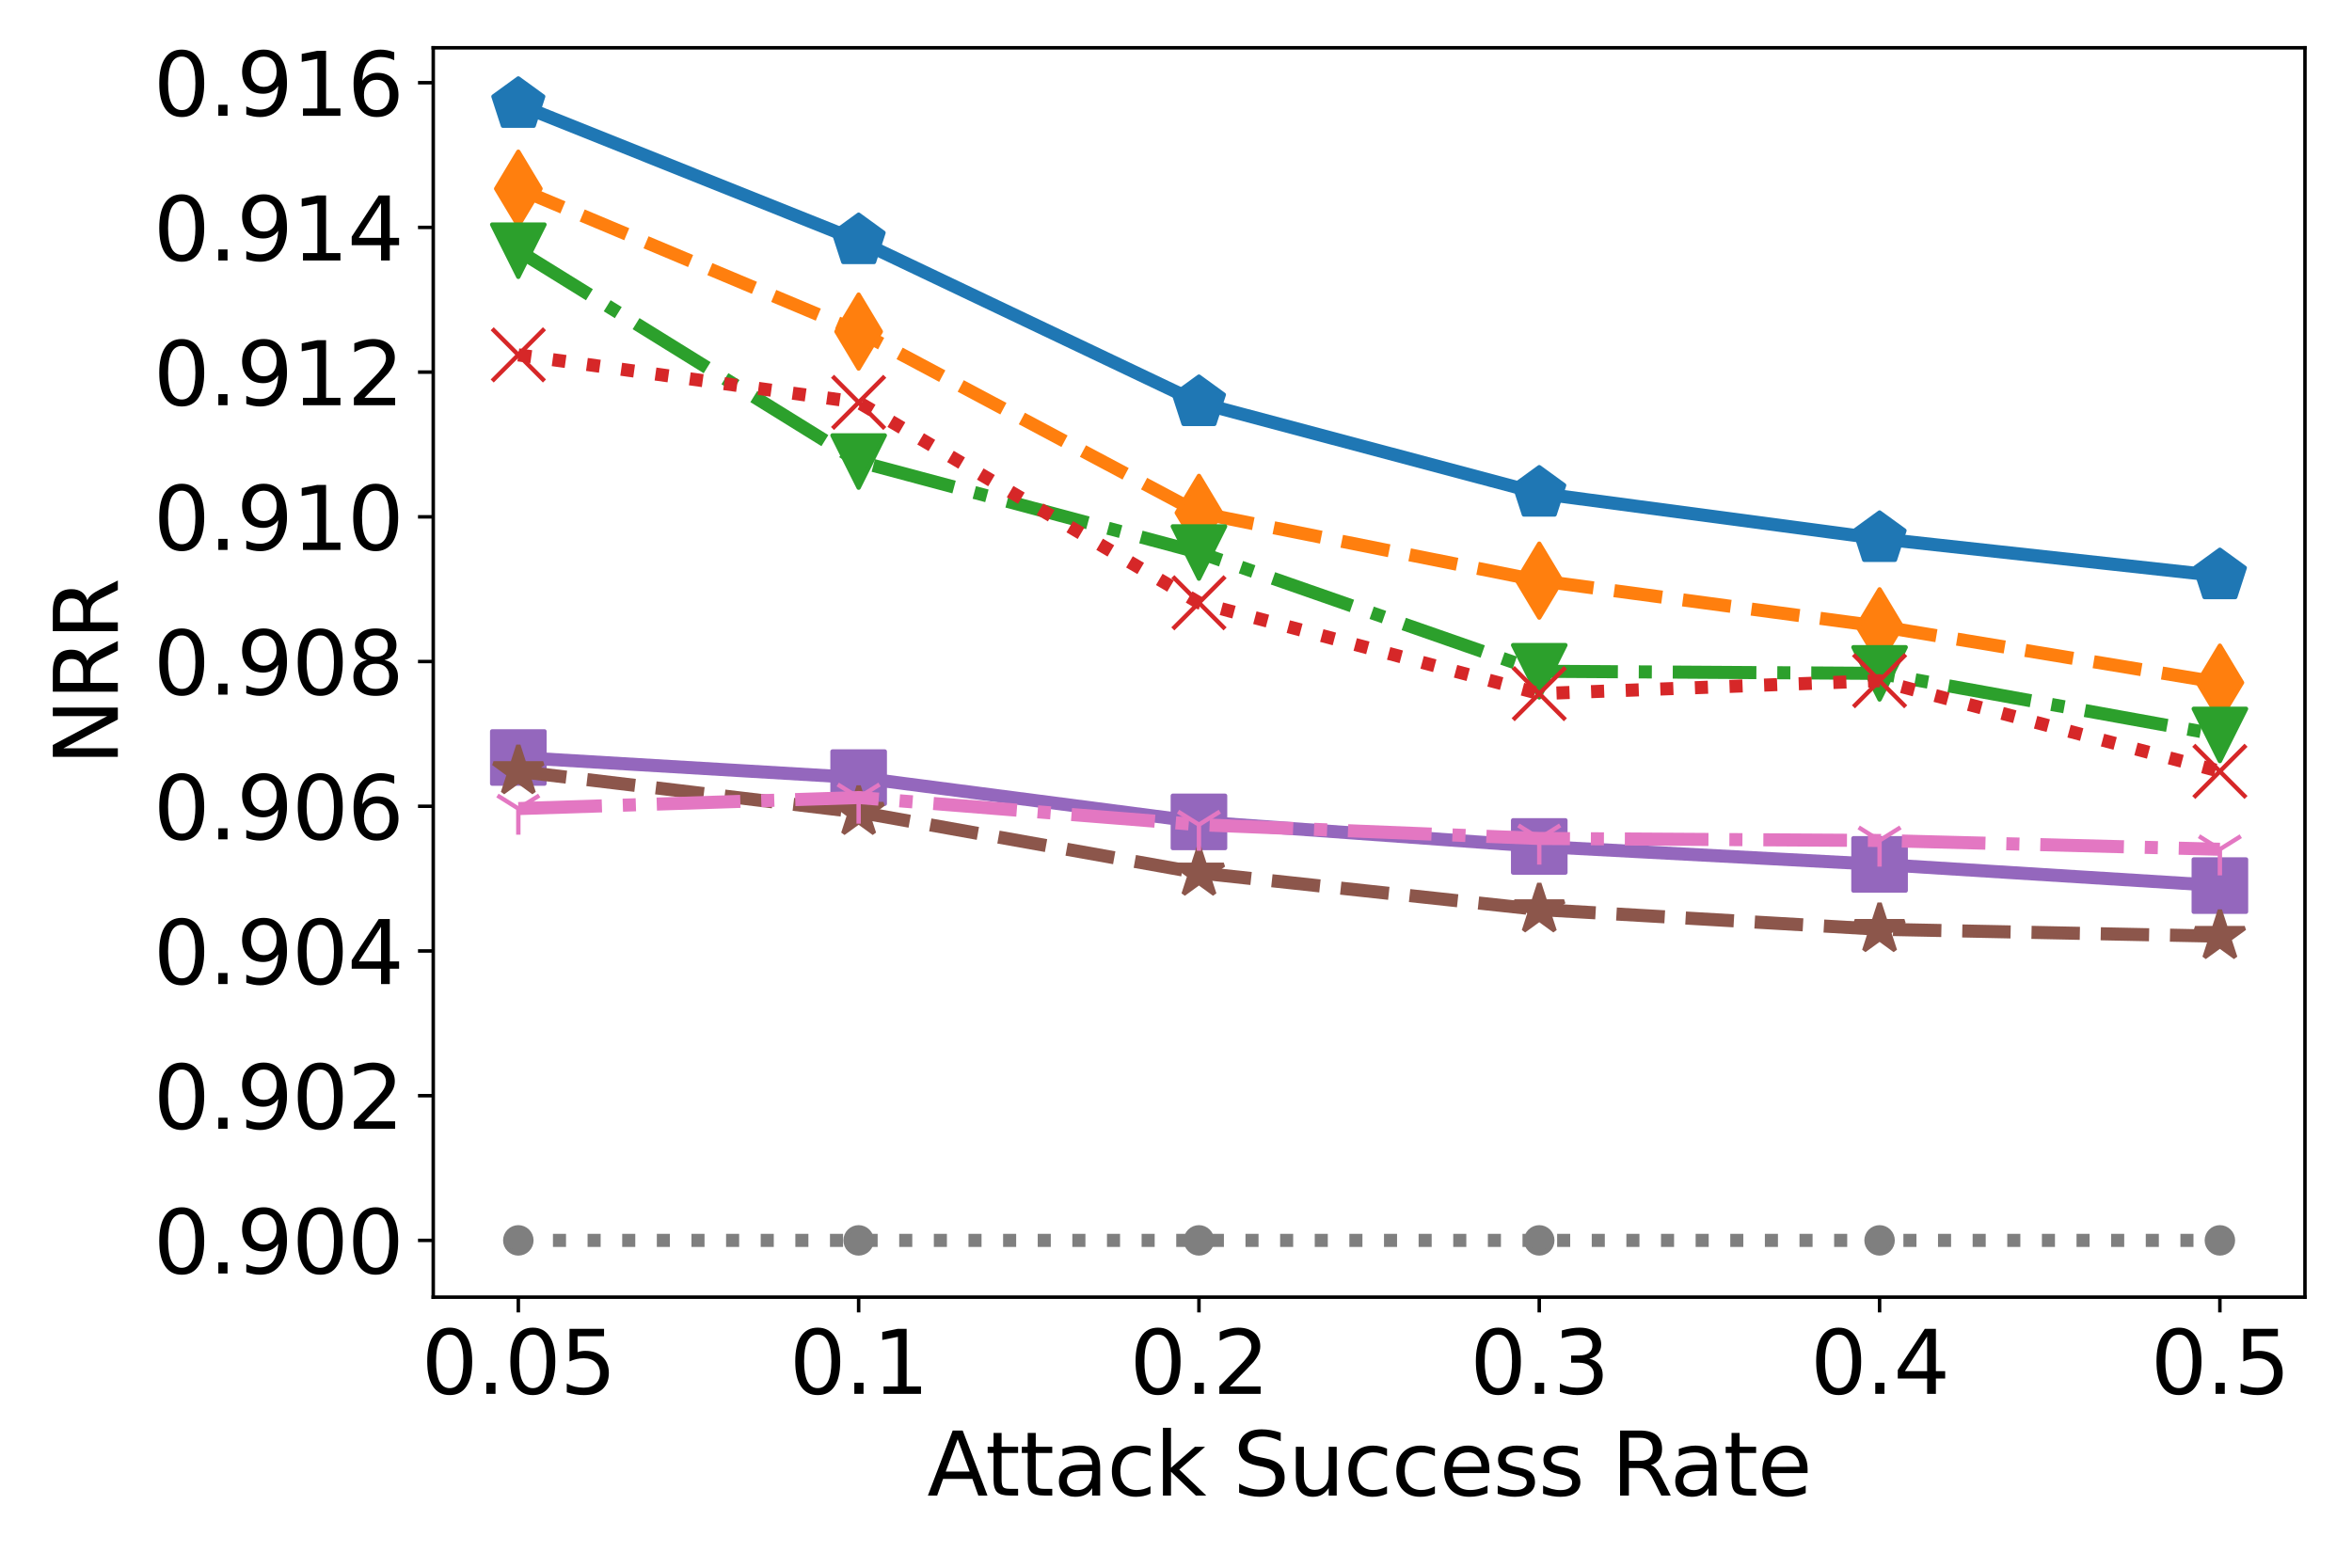 <?xml version="1.0" encoding="utf-8" standalone="no"?>
<!DOCTYPE svg PUBLIC "-//W3C//DTD SVG 1.1//EN"
  "http://www.w3.org/Graphics/SVG/1.1/DTD/svg11.dtd">
<svg xmlns:xlink="http://www.w3.org/1999/xlink" width="540pt" height="360pt" viewBox="0 0 540 360" xmlns="http://www.w3.org/2000/svg" version="1.1">
 <defs>
  <style type="text/css">*{stroke-linejoin: round; stroke-linecap: butt}</style>
 </defs>
 <g id="figure_1">
  <g id="patch_1">
   <path d="M 0 360 
L 540 360 
L 540 0 
L 0 0 
z
" style="fill: #ffffff"/>
  </g>
  <g id="axes_1">
   <g id="patch_2">
    <path d="M 99.47 297.88 
L 529.2 297.88 
L 529.2 10.972 
L 99.47 10.972 
z
" style="fill: #ffffff"/>
   </g>
   <g id="matplotlib.axis_1">
    <g id="xtick_1">
     <g id="line2d_1">
      <defs>
       <path id="mf9917a9a7b" d="M 0 0 
L 0 3.5 
" style="stroke: #000000; stroke-width: 0.8"/>
      </defs>
      <g>
       <use xlink:href="#mf9917a9a7b" x="119.003" y="297.88" style="stroke: #000000; stroke-width: 0.8"/>
      </g>
     </g>
     <g id="text_1">
      <!-- 0.05 -->
      <g transform="translate(96.738 320.077)scale(0.2 -0.2)">
       <defs>
        <path id="DejaVuSans-30" d="M 2034 4250 
Q 1547 4250 1301 3770 
Q 1056 3291 1056 2328 
Q 1056 1369 1301 889 
Q 1547 409 2034 409 
Q 2525 409 2770 889 
Q 3016 1369 3016 2328 
Q 3016 3291 2770 3770 
Q 2525 4250 2034 4250 
z
M 2034 4750 
Q 2819 4750 3233 4129 
Q 3647 3509 3647 2328 
Q 3647 1150 3233 529 
Q 2819 -91 2034 -91 
Q 1250 -91 836 529 
Q 422 1150 422 2328 
Q 422 3509 836 4129 
Q 1250 4750 2034 4750 
z
" transform="scale(0.016)"/>
        <path id="DejaVuSans-2e" d="M 684 794 
L 1344 794 
L 1344 0 
L 684 0 
L 684 794 
z
" transform="scale(0.016)"/>
        <path id="DejaVuSans-35" d="M 691 4666 
L 3169 4666 
L 3169 4134 
L 1269 4134 
L 1269 2991 
Q 1406 3038 1543 3061 
Q 1681 3084 1819 3084 
Q 2600 3084 3056 2656 
Q 3513 2228 3513 1497 
Q 3513 744 3044 326 
Q 2575 -91 1722 -91 
Q 1428 -91 1123 -41 
Q 819 9 494 109 
L 494 744 
Q 775 591 1075 516 
Q 1375 441 1709 441 
Q 2250 441 2565 725 
Q 2881 1009 2881 1497 
Q 2881 1984 2565 2268 
Q 2250 2553 1709 2553 
Q 1456 2553 1204 2497 
Q 953 2441 691 2322 
L 691 4666 
z
" transform="scale(0.016)"/>
       </defs>
       <use xlink:href="#DejaVuSans-30"/>
       <use xlink:href="#DejaVuSans-2e" x="63.623"/>
       <use xlink:href="#DejaVuSans-30" x="95.41"/>
       <use xlink:href="#DejaVuSans-35" x="159.033"/>
      </g>
     </g>
    </g>
    <g id="xtick_2">
     <g id="line2d_2">
      <g>
       <use xlink:href="#mf9917a9a7b" x="197.136" y="297.88" style="stroke: #000000; stroke-width: 0.8"/>
      </g>
     </g>
     <g id="text_2">
      <!-- 0.1 -->
      <g transform="translate(181.233 320.077)scale(0.2 -0.2)">
       <defs>
        <path id="DejaVuSans-31" d="M 794 531 
L 1825 531 
L 1825 4091 
L 703 3866 
L 703 4441 
L 1819 4666 
L 2450 4666 
L 2450 531 
L 3481 531 
L 3481 0 
L 794 0 
L 794 531 
z
" transform="scale(0.016)"/>
       </defs>
       <use xlink:href="#DejaVuSans-30"/>
       <use xlink:href="#DejaVuSans-2e" x="63.623"/>
       <use xlink:href="#DejaVuSans-31" x="95.41"/>
      </g>
     </g>
    </g>
    <g id="xtick_3">
     <g id="line2d_3">
      <g>
       <use xlink:href="#mf9917a9a7b" x="275.269" y="297.88" style="stroke: #000000; stroke-width: 0.8"/>
      </g>
     </g>
     <g id="text_3">
      <!-- 0.2 -->
      <g transform="translate(259.366 320.077)scale(0.2 -0.2)">
       <defs>
        <path id="DejaVuSans-32" d="M 1228 531 
L 3431 531 
L 3431 0 
L 469 0 
L 469 531 
Q 828 903 1448 1529 
Q 2069 2156 2228 2338 
Q 2531 2678 2651 2914 
Q 2772 3150 2772 3378 
Q 2772 3750 2511 3984 
Q 2250 4219 1831 4219 
Q 1534 4219 1204 4116 
Q 875 4013 500 3803 
L 500 4441 
Q 881 4594 1212 4672 
Q 1544 4750 1819 4750 
Q 2544 4750 2975 4387 
Q 3406 4025 3406 3419 
Q 3406 3131 3298 2873 
Q 3191 2616 2906 2266 
Q 2828 2175 2409 1742 
Q 1991 1309 1228 531 
z
" transform="scale(0.016)"/>
       </defs>
       <use xlink:href="#DejaVuSans-30"/>
       <use xlink:href="#DejaVuSans-2e" x="63.623"/>
       <use xlink:href="#DejaVuSans-32" x="95.41"/>
      </g>
     </g>
    </g>
    <g id="xtick_4">
     <g id="line2d_4">
      <g>
       <use xlink:href="#mf9917a9a7b" x="353.401" y="297.88" style="stroke: #000000; stroke-width: 0.8"/>
      </g>
     </g>
     <g id="text_4">
      <!-- 0.3 -->
      <g transform="translate(337.498 320.077)scale(0.2 -0.2)">
       <defs>
        <path id="DejaVuSans-33" d="M 2597 2516 
Q 3050 2419 3304 2112 
Q 3559 1806 3559 1356 
Q 3559 666 3084 287 
Q 2609 -91 1734 -91 
Q 1441 -91 1130 -33 
Q 819 25 488 141 
L 488 750 
Q 750 597 1062 519 
Q 1375 441 1716 441 
Q 2309 441 2620 675 
Q 2931 909 2931 1356 
Q 2931 1769 2642 2001 
Q 2353 2234 1838 2234 
L 1294 2234 
L 1294 2753 
L 1863 2753 
Q 2328 2753 2575 2939 
Q 2822 3125 2822 3475 
Q 2822 3834 2567 4026 
Q 2313 4219 1838 4219 
Q 1578 4219 1281 4162 
Q 984 4106 628 3988 
L 628 4550 
Q 988 4650 1302 4700 
Q 1616 4750 1894 4750 
Q 2613 4750 3031 4423 
Q 3450 4097 3450 3541 
Q 3450 3153 3228 2886 
Q 3006 2619 2597 2516 
z
" transform="scale(0.016)"/>
       </defs>
       <use xlink:href="#DejaVuSans-30"/>
       <use xlink:href="#DejaVuSans-2e" x="63.623"/>
       <use xlink:href="#DejaVuSans-33" x="95.41"/>
      </g>
     </g>
    </g>
    <g id="xtick_5">
     <g id="line2d_5">
      <g>
       <use xlink:href="#mf9917a9a7b" x="431.534" y="297.88" style="stroke: #000000; stroke-width: 0.8"/>
      </g>
     </g>
     <g id="text_5">
      <!-- 0.4 -->
      <g transform="translate(415.631 320.077)scale(0.2 -0.2)">
       <defs>
        <path id="DejaVuSans-34" d="M 2419 4116 
L 825 1625 
L 2419 1625 
L 2419 4116 
z
M 2253 4666 
L 3047 4666 
L 3047 1625 
L 3713 1625 
L 3713 1100 
L 3047 1100 
L 3047 0 
L 2419 0 
L 2419 1100 
L 313 1100 
L 313 1709 
L 2253 4666 
z
" transform="scale(0.016)"/>
       </defs>
       <use xlink:href="#DejaVuSans-30"/>
       <use xlink:href="#DejaVuSans-2e" x="63.623"/>
       <use xlink:href="#DejaVuSans-34" x="95.41"/>
      </g>
     </g>
    </g>
    <g id="xtick_6">
     <g id="line2d_6">
      <g>
       <use xlink:href="#mf9917a9a7b" x="509.667" y="297.88" style="stroke: #000000; stroke-width: 0.8"/>
      </g>
     </g>
     <g id="text_6">
      <!-- 0.5 -->
      <g transform="translate(493.764 320.077)scale(0.2 -0.2)">
       <use xlink:href="#DejaVuSans-30"/>
       <use xlink:href="#DejaVuSans-2e" x="63.623"/>
       <use xlink:href="#DejaVuSans-35" x="95.41"/>
      </g>
     </g>
    </g>
    <g id="text_7">
     <!-- Attack Success Rate -->
     <g transform="translate(212.876 343.433)scale(0.2 -0.2)">
      <defs>
       <path id="DejaVuSans-41" d="M 2188 4044 
L 1331 1722 
L 3047 1722 
L 2188 4044 
z
M 1831 4666 
L 2547 4666 
L 4325 0 
L 3669 0 
L 3244 1197 
L 1141 1197 
L 716 0 
L 50 0 
L 1831 4666 
z
" transform="scale(0.016)"/>
       <path id="DejaVuSans-74" d="M 1172 4494 
L 1172 3500 
L 2356 3500 
L 2356 3053 
L 1172 3053 
L 1172 1153 
Q 1172 725 1289 603 
Q 1406 481 1766 481 
L 2356 481 
L 2356 0 
L 1766 0 
Q 1100 0 847 248 
Q 594 497 594 1153 
L 594 3053 
L 172 3053 
L 172 3500 
L 594 3500 
L 594 4494 
L 1172 4494 
z
" transform="scale(0.016)"/>
       <path id="DejaVuSans-61" d="M 2194 1759 
Q 1497 1759 1228 1600 
Q 959 1441 959 1056 
Q 959 750 1161 570 
Q 1363 391 1709 391 
Q 2188 391 2477 730 
Q 2766 1069 2766 1631 
L 2766 1759 
L 2194 1759 
z
M 3341 1997 
L 3341 0 
L 2766 0 
L 2766 531 
Q 2569 213 2275 61 
Q 1981 -91 1556 -91 
Q 1019 -91 701 211 
Q 384 513 384 1019 
Q 384 1609 779 1909 
Q 1175 2209 1959 2209 
L 2766 2209 
L 2766 2266 
Q 2766 2663 2505 2880 
Q 2244 3097 1772 3097 
Q 1472 3097 1187 3025 
Q 903 2953 641 2809 
L 641 3341 
Q 956 3463 1253 3523 
Q 1550 3584 1831 3584 
Q 2591 3584 2966 3190 
Q 3341 2797 3341 1997 
z
" transform="scale(0.016)"/>
       <path id="DejaVuSans-63" d="M 3122 3366 
L 3122 2828 
Q 2878 2963 2633 3030 
Q 2388 3097 2138 3097 
Q 1578 3097 1268 2742 
Q 959 2388 959 1747 
Q 959 1106 1268 751 
Q 1578 397 2138 397 
Q 2388 397 2633 464 
Q 2878 531 3122 666 
L 3122 134 
Q 2881 22 2623 -34 
Q 2366 -91 2075 -91 
Q 1284 -91 818 406 
Q 353 903 353 1747 
Q 353 2603 823 3093 
Q 1294 3584 2113 3584 
Q 2378 3584 2631 3529 
Q 2884 3475 3122 3366 
z
" transform="scale(0.016)"/>
       <path id="DejaVuSans-6b" d="M 581 4863 
L 1159 4863 
L 1159 1991 
L 2875 3500 
L 3609 3500 
L 1753 1863 
L 3688 0 
L 2938 0 
L 1159 1709 
L 1159 0 
L 581 0 
L 581 4863 
z
" transform="scale(0.016)"/>
       <path id="DejaVuSans-20" transform="scale(0.016)"/>
       <path id="DejaVuSans-53" d="M 3425 4513 
L 3425 3897 
Q 3066 4069 2747 4153 
Q 2428 4238 2131 4238 
Q 1616 4238 1336 4038 
Q 1056 3838 1056 3469 
Q 1056 3159 1242 3001 
Q 1428 2844 1947 2747 
L 2328 2669 
Q 3034 2534 3370 2195 
Q 3706 1856 3706 1288 
Q 3706 609 3251 259 
Q 2797 -91 1919 -91 
Q 1588 -91 1214 -16 
Q 841 59 441 206 
L 441 856 
Q 825 641 1194 531 
Q 1563 422 1919 422 
Q 2459 422 2753 634 
Q 3047 847 3047 1241 
Q 3047 1584 2836 1778 
Q 2625 1972 2144 2069 
L 1759 2144 
Q 1053 2284 737 2584 
Q 422 2884 422 3419 
Q 422 4038 858 4394 
Q 1294 4750 2059 4750 
Q 2388 4750 2728 4690 
Q 3069 4631 3425 4513 
z
" transform="scale(0.016)"/>
       <path id="DejaVuSans-75" d="M 544 1381 
L 544 3500 
L 1119 3500 
L 1119 1403 
Q 1119 906 1312 657 
Q 1506 409 1894 409 
Q 2359 409 2629 706 
Q 2900 1003 2900 1516 
L 2900 3500 
L 3475 3500 
L 3475 0 
L 2900 0 
L 2900 538 
Q 2691 219 2414 64 
Q 2138 -91 1772 -91 
Q 1169 -91 856 284 
Q 544 659 544 1381 
z
M 1991 3584 
L 1991 3584 
z
" transform="scale(0.016)"/>
       <path id="DejaVuSans-65" d="M 3597 1894 
L 3597 1613 
L 953 1613 
Q 991 1019 1311 708 
Q 1631 397 2203 397 
Q 2534 397 2845 478 
Q 3156 559 3463 722 
L 3463 178 
Q 3153 47 2828 -22 
Q 2503 -91 2169 -91 
Q 1331 -91 842 396 
Q 353 884 353 1716 
Q 353 2575 817 3079 
Q 1281 3584 2069 3584 
Q 2775 3584 3186 3129 
Q 3597 2675 3597 1894 
z
M 3022 2063 
Q 3016 2534 2758 2815 
Q 2500 3097 2075 3097 
Q 1594 3097 1305 2825 
Q 1016 2553 972 2059 
L 3022 2063 
z
" transform="scale(0.016)"/>
       <path id="DejaVuSans-73" d="M 2834 3397 
L 2834 2853 
Q 2591 2978 2328 3040 
Q 2066 3103 1784 3103 
Q 1356 3103 1142 2972 
Q 928 2841 928 2578 
Q 928 2378 1081 2264 
Q 1234 2150 1697 2047 
L 1894 2003 
Q 2506 1872 2764 1633 
Q 3022 1394 3022 966 
Q 3022 478 2636 193 
Q 2250 -91 1575 -91 
Q 1294 -91 989 -36 
Q 684 19 347 128 
L 347 722 
Q 666 556 975 473 
Q 1284 391 1588 391 
Q 1994 391 2212 530 
Q 2431 669 2431 922 
Q 2431 1156 2273 1281 
Q 2116 1406 1581 1522 
L 1381 1569 
Q 847 1681 609 1914 
Q 372 2147 372 2553 
Q 372 3047 722 3315 
Q 1072 3584 1716 3584 
Q 2034 3584 2315 3537 
Q 2597 3491 2834 3397 
z
" transform="scale(0.016)"/>
       <path id="DejaVuSans-52" d="M 2841 2188 
Q 3044 2119 3236 1894 
Q 3428 1669 3622 1275 
L 4263 0 
L 3584 0 
L 2988 1197 
Q 2756 1666 2539 1819 
Q 2322 1972 1947 1972 
L 1259 1972 
L 1259 0 
L 628 0 
L 628 4666 
L 2053 4666 
Q 2853 4666 3247 4331 
Q 3641 3997 3641 3322 
Q 3641 2881 3436 2590 
Q 3231 2300 2841 2188 
z
M 1259 4147 
L 1259 2491 
L 2053 2491 
Q 2509 2491 2742 2702 
Q 2975 2913 2975 3322 
Q 2975 3731 2742 3939 
Q 2509 4147 2053 4147 
L 1259 4147 
z
" transform="scale(0.016)"/>
      </defs>
      <use xlink:href="#DejaVuSans-41"/>
      <use xlink:href="#DejaVuSans-74" x="66.658"/>
      <use xlink:href="#DejaVuSans-74" x="105.867"/>
      <use xlink:href="#DejaVuSans-61" x="145.076"/>
      <use xlink:href="#DejaVuSans-63" x="206.355"/>
      <use xlink:href="#DejaVuSans-6b" x="261.336"/>
      <use xlink:href="#DejaVuSans-20" x="319.246"/>
      <use xlink:href="#DejaVuSans-53" x="351.033"/>
      <use xlink:href="#DejaVuSans-75" x="414.51"/>
      <use xlink:href="#DejaVuSans-63" x="477.889"/>
      <use xlink:href="#DejaVuSans-63" x="532.869"/>
      <use xlink:href="#DejaVuSans-65" x="587.85"/>
      <use xlink:href="#DejaVuSans-73" x="649.373"/>
      <use xlink:href="#DejaVuSans-73" x="701.473"/>
      <use xlink:href="#DejaVuSans-20" x="753.572"/>
      <use xlink:href="#DejaVuSans-52" x="785.359"/>
      <use xlink:href="#DejaVuSans-61" x="852.592"/>
      <use xlink:href="#DejaVuSans-74" x="913.871"/>
      <use xlink:href="#DejaVuSans-65" x="953.08"/>
     </g>
    </g>
   </g>
   <g id="matplotlib.axis_2">
    <g id="ytick_1">
     <g id="line2d_7">
      <defs>
       <path id="maca96e0a5c" d="M 0 0 
L -3.5 0 
" style="stroke: #000000; stroke-width: 0.8"/>
      </defs>
      <g>
       <use xlink:href="#maca96e0a5c" x="99.47" y="284.839" style="stroke: #000000; stroke-width: 0.8"/>
      </g>
     </g>
     <g id="text_8">
      <!-- 0.900 -->
      <g transform="translate(35.214 292.437)scale(0.2 -0.2)">
       <defs>
        <path id="DejaVuSans-39" d="M 703 97 
L 703 672 
Q 941 559 1184 500 
Q 1428 441 1663 441 
Q 2288 441 2617 861 
Q 2947 1281 2994 2138 
Q 2813 1869 2534 1725 
Q 2256 1581 1919 1581 
Q 1219 1581 811 2004 
Q 403 2428 403 3163 
Q 403 3881 828 4315 
Q 1253 4750 1959 4750 
Q 2769 4750 3195 4129 
Q 3622 3509 3622 2328 
Q 3622 1225 3098 567 
Q 2575 -91 1691 -91 
Q 1453 -91 1209 -44 
Q 966 3 703 97 
z
M 1959 2075 
Q 2384 2075 2632 2365 
Q 2881 2656 2881 3163 
Q 2881 3666 2632 3958 
Q 2384 4250 1959 4250 
Q 1534 4250 1286 3958 
Q 1038 3666 1038 3163 
Q 1038 2656 1286 2365 
Q 1534 2075 1959 2075 
z
" transform="scale(0.016)"/>
       </defs>
       <use xlink:href="#DejaVuSans-30"/>
       <use xlink:href="#DejaVuSans-2e" x="63.623"/>
       <use xlink:href="#DejaVuSans-39" x="95.41"/>
       <use xlink:href="#DejaVuSans-30" x="159.033"/>
       <use xlink:href="#DejaVuSans-30" x="222.656"/>
      </g>
     </g>
    </g>
    <g id="ytick_2">
     <g id="line2d_8">
      <g>
       <use xlink:href="#maca96e0a5c" x="99.47" y="251.608" style="stroke: #000000; stroke-width: 0.8"/>
      </g>
     </g>
     <g id="text_9">
      <!-- 0.902 -->
      <g transform="translate(35.214 259.206)scale(0.2 -0.2)">
       <use xlink:href="#DejaVuSans-30"/>
       <use xlink:href="#DejaVuSans-2e" x="63.623"/>
       <use xlink:href="#DejaVuSans-39" x="95.41"/>
       <use xlink:href="#DejaVuSans-30" x="159.033"/>
       <use xlink:href="#DejaVuSans-32" x="222.656"/>
      </g>
     </g>
    </g>
    <g id="ytick_3">
     <g id="line2d_9">
      <g>
       <use xlink:href="#maca96e0a5c" x="99.47" y="218.377" style="stroke: #000000; stroke-width: 0.8"/>
      </g>
     </g>
     <g id="text_10">
      <!-- 0.904 -->
      <g transform="translate(35.214 225.975)scale(0.2 -0.2)">
       <use xlink:href="#DejaVuSans-30"/>
       <use xlink:href="#DejaVuSans-2e" x="63.623"/>
       <use xlink:href="#DejaVuSans-39" x="95.41"/>
       <use xlink:href="#DejaVuSans-30" x="159.033"/>
       <use xlink:href="#DejaVuSans-34" x="222.656"/>
      </g>
     </g>
    </g>
    <g id="ytick_4">
     <g id="line2d_10">
      <g>
       <use xlink:href="#maca96e0a5c" x="99.47" y="185.146" style="stroke: #000000; stroke-width: 0.8"/>
      </g>
     </g>
     <g id="text_11">
      <!-- 0.906 -->
      <g transform="translate(35.214 192.744)scale(0.2 -0.2)">
       <defs>
        <path id="DejaVuSans-36" d="M 2113 2584 
Q 1688 2584 1439 2293 
Q 1191 2003 1191 1497 
Q 1191 994 1439 701 
Q 1688 409 2113 409 
Q 2538 409 2786 701 
Q 3034 994 3034 1497 
Q 3034 2003 2786 2293 
Q 2538 2584 2113 2584 
z
M 3366 4563 
L 3366 3988 
Q 3128 4100 2886 4159 
Q 2644 4219 2406 4219 
Q 1781 4219 1451 3797 
Q 1122 3375 1075 2522 
Q 1259 2794 1537 2939 
Q 1816 3084 2150 3084 
Q 2853 3084 3261 2657 
Q 3669 2231 3669 1497 
Q 3669 778 3244 343 
Q 2819 -91 2113 -91 
Q 1303 -91 875 529 
Q 447 1150 447 2328 
Q 447 3434 972 4092 
Q 1497 4750 2381 4750 
Q 2619 4750 2861 4703 
Q 3103 4656 3366 4563 
z
" transform="scale(0.016)"/>
       </defs>
       <use xlink:href="#DejaVuSans-30"/>
       <use xlink:href="#DejaVuSans-2e" x="63.623"/>
       <use xlink:href="#DejaVuSans-39" x="95.41"/>
       <use xlink:href="#DejaVuSans-30" x="159.033"/>
       <use xlink:href="#DejaVuSans-36" x="222.656"/>
      </g>
     </g>
    </g>
    <g id="ytick_5">
     <g id="line2d_11">
      <g>
       <use xlink:href="#maca96e0a5c" x="99.47" y="151.915" style="stroke: #000000; stroke-width: 0.8"/>
      </g>
     </g>
     <g id="text_12">
      <!-- 0.908 -->
      <g transform="translate(35.214 159.513)scale(0.2 -0.2)">
       <defs>
        <path id="DejaVuSans-38" d="M 2034 2216 
Q 1584 2216 1326 1975 
Q 1069 1734 1069 1313 
Q 1069 891 1326 650 
Q 1584 409 2034 409 
Q 2484 409 2743 651 
Q 3003 894 3003 1313 
Q 3003 1734 2745 1975 
Q 2488 2216 2034 2216 
z
M 1403 2484 
Q 997 2584 770 2862 
Q 544 3141 544 3541 
Q 544 4100 942 4425 
Q 1341 4750 2034 4750 
Q 2731 4750 3128 4425 
Q 3525 4100 3525 3541 
Q 3525 3141 3298 2862 
Q 3072 2584 2669 2484 
Q 3125 2378 3379 2068 
Q 3634 1759 3634 1313 
Q 3634 634 3220 271 
Q 2806 -91 2034 -91 
Q 1263 -91 848 271 
Q 434 634 434 1313 
Q 434 1759 690 2068 
Q 947 2378 1403 2484 
z
M 1172 3481 
Q 1172 3119 1398 2916 
Q 1625 2713 2034 2713 
Q 2441 2713 2670 2916 
Q 2900 3119 2900 3481 
Q 2900 3844 2670 4047 
Q 2441 4250 2034 4250 
Q 1625 4250 1398 4047 
Q 1172 3844 1172 3481 
z
" transform="scale(0.016)"/>
       </defs>
       <use xlink:href="#DejaVuSans-30"/>
       <use xlink:href="#DejaVuSans-2e" x="63.623"/>
       <use xlink:href="#DejaVuSans-39" x="95.41"/>
       <use xlink:href="#DejaVuSans-30" x="159.033"/>
       <use xlink:href="#DejaVuSans-38" x="222.656"/>
      </g>
     </g>
    </g>
    <g id="ytick_6">
     <g id="line2d_12">
      <g>
       <use xlink:href="#maca96e0a5c" x="99.47" y="118.684" style="stroke: #000000; stroke-width: 0.8"/>
      </g>
     </g>
     <g id="text_13">
      <!-- 0.910 -->
      <g transform="translate(35.214 126.283)scale(0.2 -0.2)">
       <use xlink:href="#DejaVuSans-30"/>
       <use xlink:href="#DejaVuSans-2e" x="63.623"/>
       <use xlink:href="#DejaVuSans-39" x="95.41"/>
       <use xlink:href="#DejaVuSans-31" x="159.033"/>
       <use xlink:href="#DejaVuSans-30" x="222.656"/>
      </g>
     </g>
    </g>
    <g id="ytick_7">
     <g id="line2d_13">
      <g>
       <use xlink:href="#maca96e0a5c" x="99.47" y="85.453" style="stroke: #000000; stroke-width: 0.8"/>
      </g>
     </g>
     <g id="text_14">
      <!-- 0.912 -->
      <g transform="translate(35.214 93.052)scale(0.2 -0.2)">
       <use xlink:href="#DejaVuSans-30"/>
       <use xlink:href="#DejaVuSans-2e" x="63.623"/>
       <use xlink:href="#DejaVuSans-39" x="95.41"/>
       <use xlink:href="#DejaVuSans-31" x="159.033"/>
       <use xlink:href="#DejaVuSans-32" x="222.656"/>
      </g>
     </g>
    </g>
    <g id="ytick_8">
     <g id="line2d_14">
      <g>
       <use xlink:href="#maca96e0a5c" x="99.47" y="52.222" style="stroke: #000000; stroke-width: 0.8"/>
      </g>
     </g>
     <g id="text_15">
      <!-- 0.914 -->
      <g transform="translate(35.214 59.821)scale(0.2 -0.2)">
       <use xlink:href="#DejaVuSans-30"/>
       <use xlink:href="#DejaVuSans-2e" x="63.623"/>
       <use xlink:href="#DejaVuSans-39" x="95.41"/>
       <use xlink:href="#DejaVuSans-31" x="159.033"/>
       <use xlink:href="#DejaVuSans-34" x="222.656"/>
      </g>
     </g>
    </g>
    <g id="ytick_9">
     <g id="line2d_15">
      <g>
       <use xlink:href="#maca96e0a5c" x="99.47" y="18.991" style="stroke: #000000; stroke-width: 0.8"/>
      </g>
     </g>
     <g id="text_16">
      <!-- 0.916 -->
      <g transform="translate(35.214 26.59)scale(0.2 -0.2)">
       <use xlink:href="#DejaVuSans-30"/>
       <use xlink:href="#DejaVuSans-2e" x="63.623"/>
       <use xlink:href="#DejaVuSans-39" x="95.41"/>
       <use xlink:href="#DejaVuSans-31" x="159.033"/>
       <use xlink:href="#DejaVuSans-36" x="222.656"/>
      </g>
     </g>
    </g>
    <g id="text_17">
     <!-- NRR -->
     <g transform="translate(27.054 175.804)rotate(-90)scale(0.2 -0.2)">
      <defs>
       <path id="DejaVuSans-4e" d="M 628 4666 
L 1478 4666 
L 3547 763 
L 3547 4666 
L 4159 4666 
L 4159 0 
L 3309 0 
L 1241 3903 
L 1241 0 
L 628 0 
L 628 4666 
z
" transform="scale(0.016)"/>
      </defs>
      <use xlink:href="#DejaVuSans-4e"/>
      <use xlink:href="#DejaVuSans-52" x="74.805"/>
      <use xlink:href="#DejaVuSans-52" x="144.287"/>
     </g>
    </g>
   </g>
   <g id="line2d_16">
    <path d="M 119.003 24.013 
L 197.136 55.301 
L 275.269 92.487 
L 353.401 113.289 
L 431.534 123.694 
L 509.667 132.246 
" clip-path="url(#p81dd57a9b6)" style="fill: none; stroke: #1f77b4; stroke-width: 3; stroke-linecap: square"/>
    <defs>
     <path id="meef044ead5" d="M 0 -6 
L -5.706 -1.854 
L -3.527 4.854 
L 3.527 4.854 
L 5.706 -1.854 
z
" style="stroke: #1f77b4; stroke-linejoin: miter"/>
    </defs>
    <g clip-path="url(#p81dd57a9b6)">
     <use xlink:href="#meef044ead5" x="119.003" y="24.013" style="fill: #1f77b4; stroke: #1f77b4; stroke-linejoin: miter"/>
     <use xlink:href="#meef044ead5" x="197.136" y="55.301" style="fill: #1f77b4; stroke: #1f77b4; stroke-linejoin: miter"/>
     <use xlink:href="#meef044ead5" x="275.269" y="92.487" style="fill: #1f77b4; stroke: #1f77b4; stroke-linejoin: miter"/>
     <use xlink:href="#meef044ead5" x="353.401" y="113.289" style="fill: #1f77b4; stroke: #1f77b4; stroke-linejoin: miter"/>
     <use xlink:href="#meef044ead5" x="431.534" y="123.694" style="fill: #1f77b4; stroke: #1f77b4; stroke-linejoin: miter"/>
     <use xlink:href="#meef044ead5" x="509.667" y="132.246" style="fill: #1f77b4; stroke: #1f77b4; stroke-linejoin: miter"/>
    </g>
   </g>
   <g id="line2d_17">
    <path d="M 119.003 43.329 
L 197.136 76.143 
L 275.269 117.766 
L 353.401 133.335 
L 431.534 143.821 
L 509.667 156.758 
" clip-path="url(#p81dd57a9b6)" style="fill: none; stroke-dasharray: 11.1,4.8; stroke-dashoffset: 0; stroke: #ff7f0e; stroke-width: 3"/>
    <defs>
     <path id="m135affbac6" d="M 0 8.485 
L 5.091 0 
L 0 -8.485 
L -5.091 0 
z
" style="stroke: #ff7f0e; stroke-linejoin: miter"/>
    </defs>
    <g clip-path="url(#p81dd57a9b6)">
     <use xlink:href="#m135affbac6" x="119.003" y="43.329" style="fill: #ff7f0e; stroke: #ff7f0e; stroke-linejoin: miter"/>
     <use xlink:href="#m135affbac6" x="197.136" y="76.143" style="fill: #ff7f0e; stroke: #ff7f0e; stroke-linejoin: miter"/>
     <use xlink:href="#m135affbac6" x="275.269" y="117.766" style="fill: #ff7f0e; stroke: #ff7f0e; stroke-linejoin: miter"/>
     <use xlink:href="#m135affbac6" x="353.401" y="133.335" style="fill: #ff7f0e; stroke: #ff7f0e; stroke-linejoin: miter"/>
     <use xlink:href="#m135affbac6" x="431.534" y="143.821" style="fill: #ff7f0e; stroke: #ff7f0e; stroke-linejoin: miter"/>
     <use xlink:href="#m135affbac6" x="509.667" y="156.758" style="fill: #ff7f0e; stroke: #ff7f0e; stroke-linejoin: miter"/>
    </g>
   </g>
   <g id="line2d_18">
    <path d="M 119.003 57.571 
L 197.136 105.988 
L 275.269 126.88 
L 353.401 154.147 
L 431.534 154.631 
L 509.667 168.77 
" clip-path="url(#p81dd57a9b6)" style="fill: none; stroke-dasharray: 19.2,4.8,3,4.8; stroke-dashoffset: 0; stroke: #2ca02c; stroke-width: 3"/>
    <defs>
     <path id="m333c073bb9" d="M -0 6 
L 6 -6 
L -6 -6 
z
" style="stroke: #2ca02c; stroke-linejoin: miter"/>
    </defs>
    <g clip-path="url(#p81dd57a9b6)">
     <use xlink:href="#m333c073bb9" x="119.003" y="57.571" style="fill: #2ca02c; stroke: #2ca02c; stroke-linejoin: miter"/>
     <use xlink:href="#m333c073bb9" x="197.136" y="105.988" style="fill: #2ca02c; stroke: #2ca02c; stroke-linejoin: miter"/>
     <use xlink:href="#m333c073bb9" x="275.269" y="126.88" style="fill: #2ca02c; stroke: #2ca02c; stroke-linejoin: miter"/>
     <use xlink:href="#m333c073bb9" x="353.401" y="154.147" style="fill: #2ca02c; stroke: #2ca02c; stroke-linejoin: miter"/>
     <use xlink:href="#m333c073bb9" x="431.534" y="154.631" style="fill: #2ca02c; stroke: #2ca02c; stroke-linejoin: miter"/>
     <use xlink:href="#m333c073bb9" x="509.667" y="168.77" style="fill: #2ca02c; stroke: #2ca02c; stroke-linejoin: miter"/>
    </g>
   </g>
   <g id="line2d_19">
    <path d="M 119.003 81.493 
L 197.136 92.403 
L 275.269 138.421 
L 353.401 159.285 
L 431.534 156.317 
L 509.667 177.131 
" clip-path="url(#p81dd57a9b6)" style="fill: none; stroke-dasharray: 3,4.95; stroke-dashoffset: 0; stroke: #d62728; stroke-width: 3"/>
    <defs>
     <path id="m9f604e92a1" d="M -6 6 
L 6 -6 
M -6 -6 
L 6 6 
" style="stroke: #d62728"/>
    </defs>
    <g clip-path="url(#p81dd57a9b6)">
     <use xlink:href="#m9f604e92a1" x="119.003" y="81.493" style="fill: #d62728; stroke: #d62728"/>
     <use xlink:href="#m9f604e92a1" x="197.136" y="92.403" style="fill: #d62728; stroke: #d62728"/>
     <use xlink:href="#m9f604e92a1" x="275.269" y="138.421" style="fill: #d62728; stroke: #d62728"/>
     <use xlink:href="#m9f604e92a1" x="353.401" y="159.285" style="fill: #d62728; stroke: #d62728"/>
     <use xlink:href="#m9f604e92a1" x="431.534" y="156.317" style="fill: #d62728; stroke: #d62728"/>
     <use xlink:href="#m9f604e92a1" x="509.667" y="177.131" style="fill: #d62728; stroke: #d62728"/>
    </g>
   </g>
   <g id="line2d_20">
    <path d="M 119.003 173.952 
L 197.136 178.572 
L 275.269 188.737 
L 353.401 194.374 
L 431.534 198.499 
L 509.667 203.367 
" clip-path="url(#p81dd57a9b6)" style="fill: none; stroke: #9467bd; stroke-width: 3; stroke-linecap: square"/>
    <defs>
     <path id="m647692dab7" d="M -6 6 
L 6 6 
L 6 -6 
L -6 -6 
z
" style="stroke: #9467bd; stroke-linejoin: miter"/>
    </defs>
    <g clip-path="url(#p81dd57a9b6)">
     <use xlink:href="#m647692dab7" x="119.003" y="173.952" style="fill: #9467bd; stroke: #9467bd; stroke-linejoin: miter"/>
     <use xlink:href="#m647692dab7" x="197.136" y="178.572" style="fill: #9467bd; stroke: #9467bd; stroke-linejoin: miter"/>
     <use xlink:href="#m647692dab7" x="275.269" y="188.737" style="fill: #9467bd; stroke: #9467bd; stroke-linejoin: miter"/>
     <use xlink:href="#m647692dab7" x="353.401" y="194.374" style="fill: #9467bd; stroke: #9467bd; stroke-linejoin: miter"/>
     <use xlink:href="#m647692dab7" x="431.534" y="198.499" style="fill: #9467bd; stroke: #9467bd; stroke-linejoin: miter"/>
     <use xlink:href="#m647692dab7" x="509.667" y="203.367" style="fill: #9467bd; stroke: #9467bd; stroke-linejoin: miter"/>
    </g>
   </g>
   <g id="line2d_21">
    <path d="M 119.003 177.143 
L 197.136 186.492 
L 275.269 200.445 
L 353.401 208.868 
L 431.534 213.393 
L 509.667 214.986 
" clip-path="url(#p81dd57a9b6)" style="fill: none; stroke-dasharray: 11.1,4.8; stroke-dashoffset: 0; stroke: #8c564b; stroke-width: 3"/>
    <defs>
     <path id="m4c8da17c5f" d="M 0 -6 
L -1.347 -1.854 
L -5.706 -1.854 
L -2.18 0.708 
L -3.527 4.854 
L -0 2.292 
L 3.527 4.854 
L 2.18 0.708 
L 5.706 -1.854 
L 1.347 -1.854 
z
" style="stroke: #8c564b; stroke-linejoin: bevel"/>
    </defs>
    <g clip-path="url(#p81dd57a9b6)">
     <use xlink:href="#m4c8da17c5f" x="119.003" y="177.143" style="fill: #8c564b; stroke: #8c564b; stroke-linejoin: bevel"/>
     <use xlink:href="#m4c8da17c5f" x="197.136" y="186.492" style="fill: #8c564b; stroke: #8c564b; stroke-linejoin: bevel"/>
     <use xlink:href="#m4c8da17c5f" x="275.269" y="200.445" style="fill: #8c564b; stroke: #8c564b; stroke-linejoin: bevel"/>
     <use xlink:href="#m4c8da17c5f" x="353.401" y="208.868" style="fill: #8c564b; stroke: #8c564b; stroke-linejoin: bevel"/>
     <use xlink:href="#m4c8da17c5f" x="431.534" y="213.393" style="fill: #8c564b; stroke: #8c564b; stroke-linejoin: bevel"/>
     <use xlink:href="#m4c8da17c5f" x="509.667" y="214.986" style="fill: #8c564b; stroke: #8c564b; stroke-linejoin: bevel"/>
    </g>
   </g>
   <g id="line2d_22">
    <path d="M 119.003 185.678 
L 197.136 183.146 
L 275.269 189.379 
L 353.401 192.544 
L 431.534 193.004 
L 509.667 195.023 
" clip-path="url(#p81dd57a9b6)" style="fill: none; stroke-dasharray: 19.2,4.8,3,4.8; stroke-dashoffset: 0; stroke: #e377c2; stroke-width: 3"/>
    <defs>
     <path id="m0c8feff25b" d="M 0 0 
L 0 6 
M 0 0 
L 4.8 -3 
M 0 0 
L -4.8 -3 
" style="stroke: #e377c2"/>
    </defs>
    <g clip-path="url(#p81dd57a9b6)">
     <use xlink:href="#m0c8feff25b" x="119.003" y="185.678" style="fill: #e377c2; stroke: #e377c2"/>
     <use xlink:href="#m0c8feff25b" x="197.136" y="183.146" style="fill: #e377c2; stroke: #e377c2"/>
     <use xlink:href="#m0c8feff25b" x="275.269" y="189.379" style="fill: #e377c2; stroke: #e377c2"/>
     <use xlink:href="#m0c8feff25b" x="353.401" y="192.544" style="fill: #e377c2; stroke: #e377c2"/>
     <use xlink:href="#m0c8feff25b" x="431.534" y="193.004" style="fill: #e377c2; stroke: #e377c2"/>
     <use xlink:href="#m0c8feff25b" x="509.667" y="195.023" style="fill: #e377c2; stroke: #e377c2"/>
    </g>
   </g>
   <g id="line2d_23">
    <path d="M 119.003 284.839 
L 197.136 284.839 
L 275.269 284.839 
L 353.401 284.839 
L 431.534 284.839 
L 509.667 284.839 
" clip-path="url(#p81dd57a9b6)" style="fill: none; stroke-dasharray: 3,4.95; stroke-dashoffset: 0; stroke: #7f7f7f; stroke-width: 3"/>
    <defs>
     <path id="ma53333d234" d="M 0 3 
C 0.796 3 1.559 2.684 2.121 2.121 
C 2.684 1.559 3 0.796 3 0 
C 3 -0.796 2.684 -1.559 2.121 -2.121 
C 1.559 -2.684 0.796 -3 0 -3 
C -0.796 -3 -1.559 -2.684 -2.121 -2.121 
C -2.684 -1.559 -3 -0.796 -3 0 
C -3 0.796 -2.684 1.559 -2.121 2.121 
C -1.559 2.684 -0.796 3 0 3 
z
" style="stroke: #7f7f7f"/>
    </defs>
    <g clip-path="url(#p81dd57a9b6)">
     <use xlink:href="#ma53333d234" x="119.003" y="284.839" style="fill: #7f7f7f; stroke: #7f7f7f"/>
     <use xlink:href="#ma53333d234" x="197.136" y="284.839" style="fill: #7f7f7f; stroke: #7f7f7f"/>
     <use xlink:href="#ma53333d234" x="275.269" y="284.839" style="fill: #7f7f7f; stroke: #7f7f7f"/>
     <use xlink:href="#ma53333d234" x="353.401" y="284.839" style="fill: #7f7f7f; stroke: #7f7f7f"/>
     <use xlink:href="#ma53333d234" x="431.534" y="284.839" style="fill: #7f7f7f; stroke: #7f7f7f"/>
     <use xlink:href="#ma53333d234" x="509.667" y="284.839" style="fill: #7f7f7f; stroke: #7f7f7f"/>
    </g>
   </g>
   <g id="patch_3">
    <path d="M 99.47 297.88 
L 99.47 10.972 
" style="fill: none; stroke: #000000; stroke-width: 0.8; stroke-linejoin: miter; stroke-linecap: square"/>
   </g>
   <g id="patch_4">
    <path d="M 529.2 297.88 
L 529.2 10.972 
" style="fill: none; stroke: #000000; stroke-width: 0.8; stroke-linejoin: miter; stroke-linecap: square"/>
   </g>
   <g id="patch_5">
    <path d="M 99.47 297.88 
L 529.2 297.88 
" style="fill: none; stroke: #000000; stroke-width: 0.8; stroke-linejoin: miter; stroke-linecap: square"/>
   </g>
   <g id="patch_6">
    <path d="M 99.47 10.972 
L 529.2 10.972 
" style="fill: none; stroke: #000000; stroke-width: 0.8; stroke-linejoin: miter; stroke-linecap: square"/>
   </g>
  </g>
 </g>
 <defs>
  <clipPath id="p81dd57a9b6">
   <rect x="99.47" y="10.972" width="429.73" height="286.908"/>
  </clipPath>
 </defs>
</svg>
